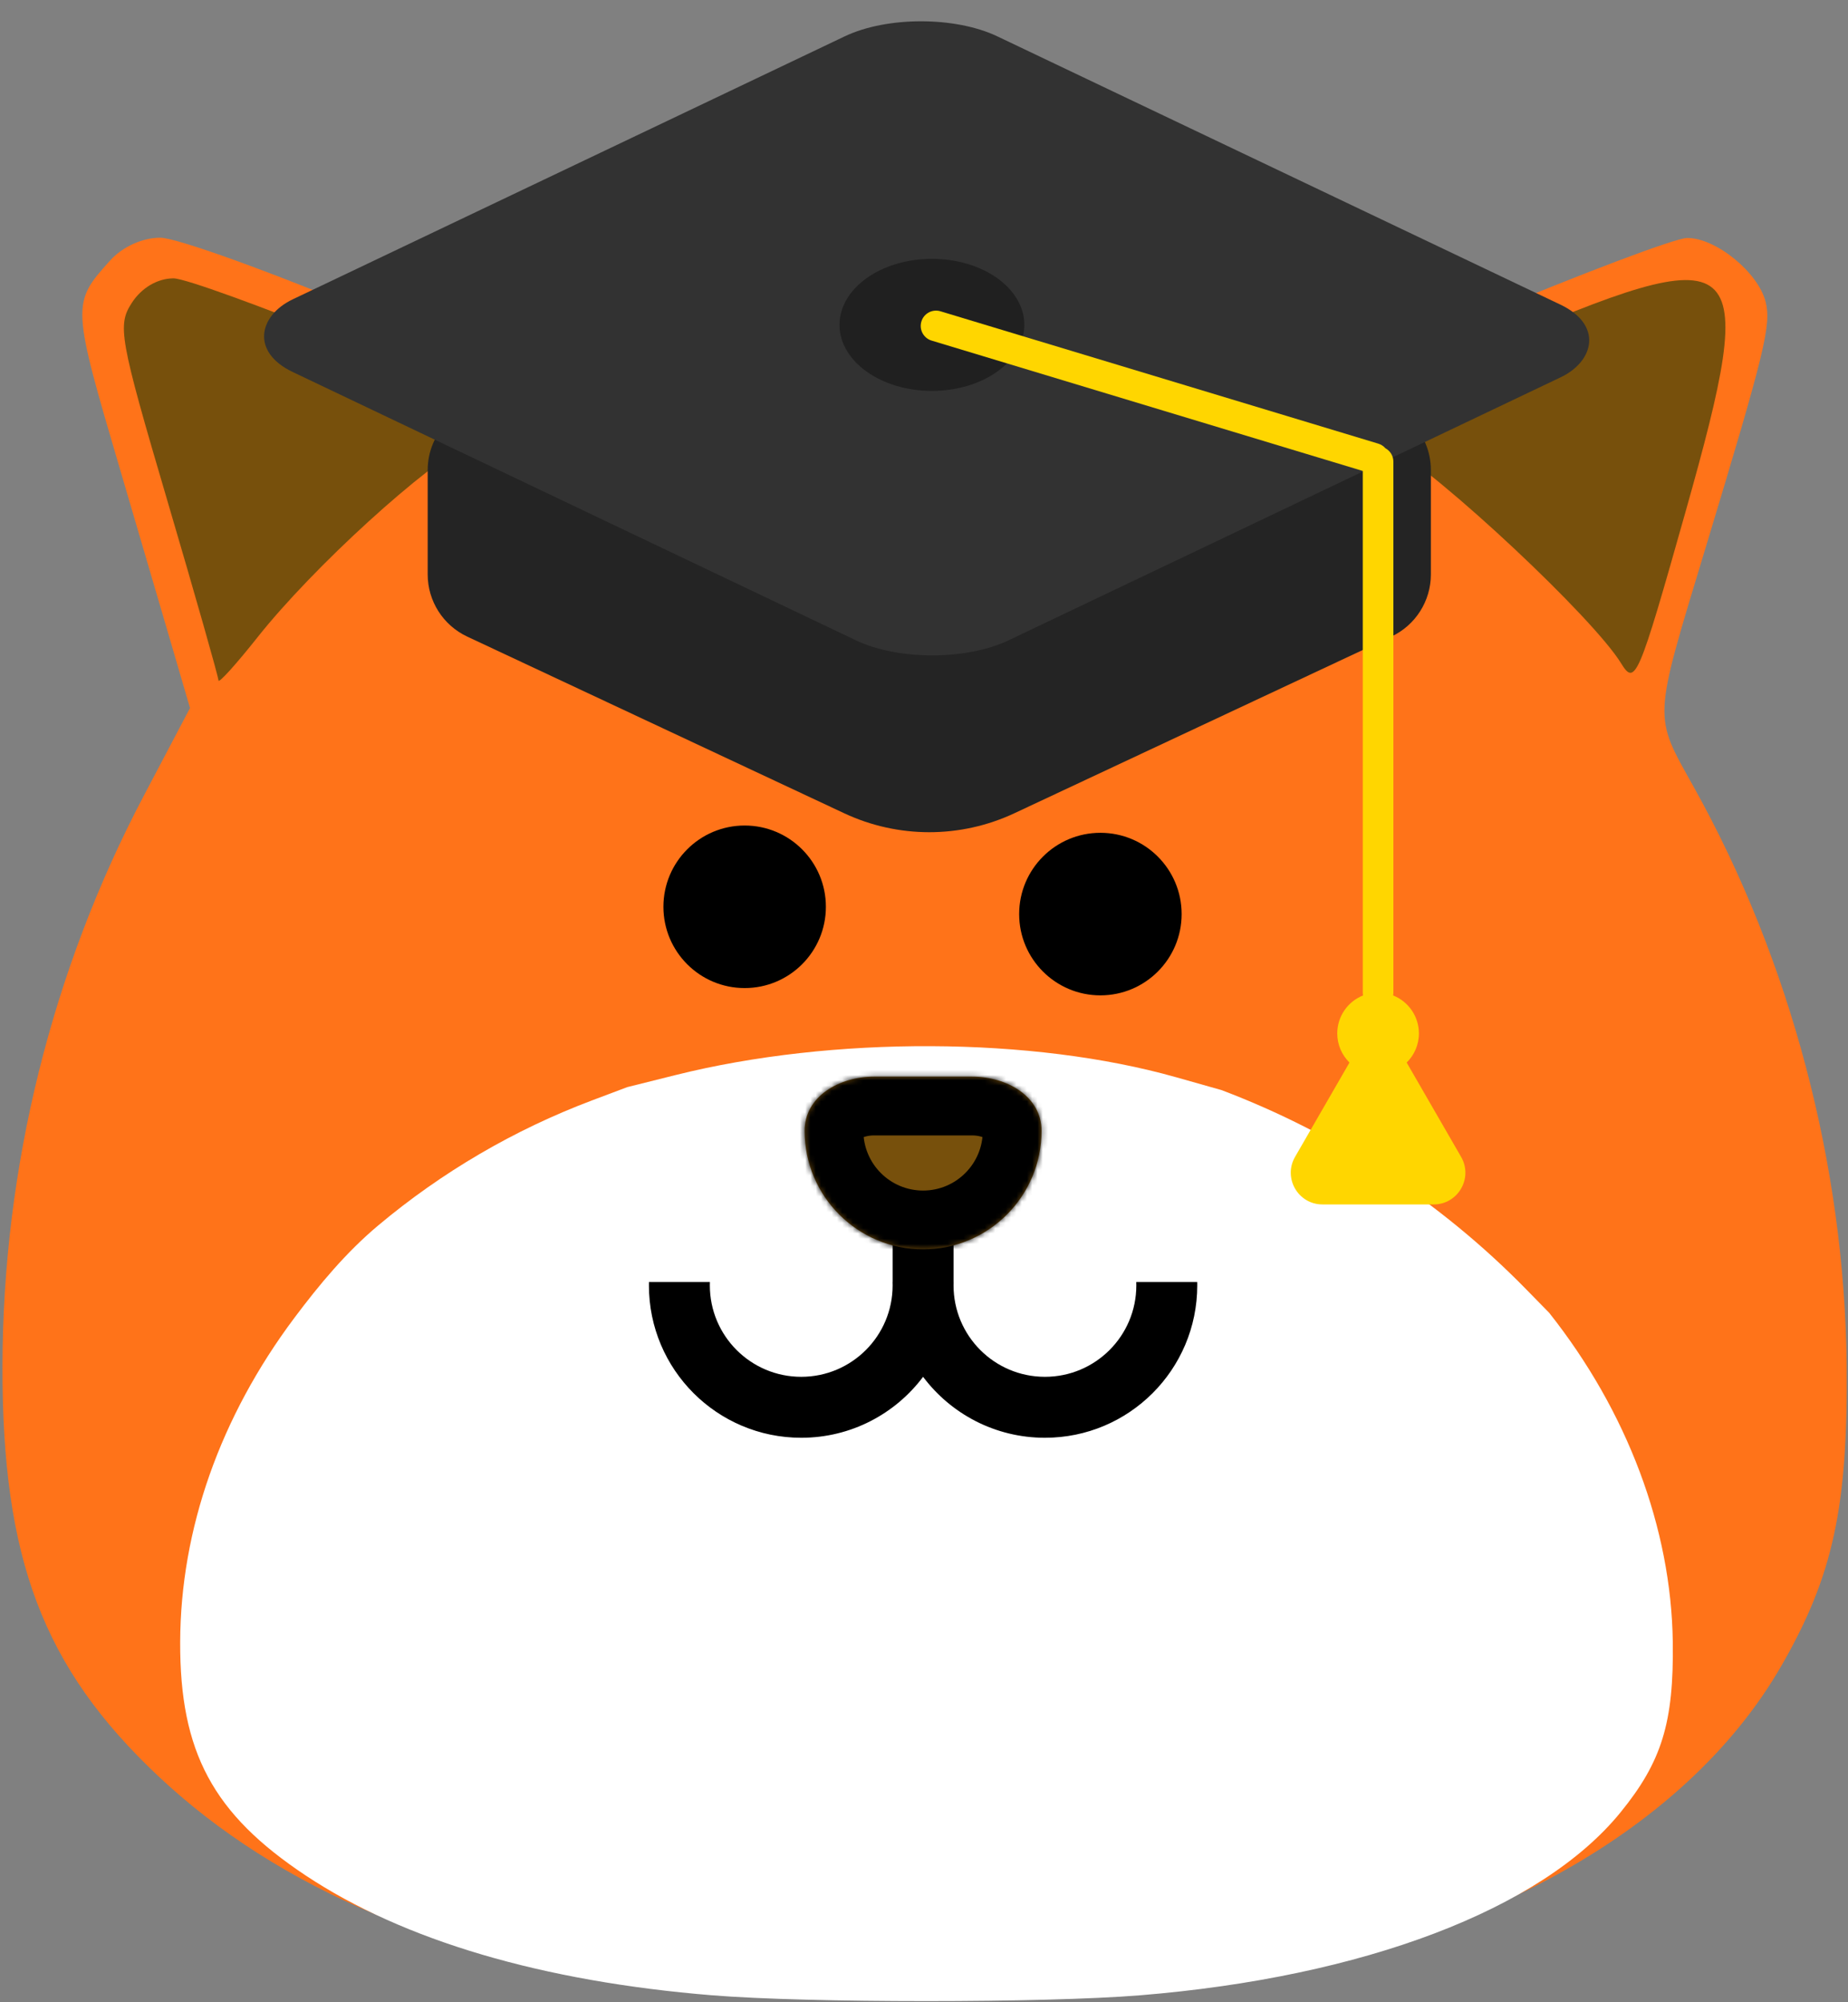 <svg width="350" height="379" viewBox="0 0 350 379" fill="none" xmlns="http://www.w3.org/2000/svg">
<rect x="0" y="0" width="350" height="379" fill="#808080" stroke="none"/>
<path fill-rule="evenodd" clip-rule="evenodd" d="M70.536 59.502L105.105 74.003L116.342 70.014C153.219 56.922 199.898 57.208 233.541 70.734L244.134 74.992L279.782 60.051C299.387 51.831 317.258 45.085 319.495 45.054C324.917 44.983 332.99 51.535 334.4 57.149C335.496 61.52 334.251 66.614 323.039 103.656C312.989 136.862 313.074 135.154 320.82 149.039C339.109 181.823 349.385 220.7 349.743 258.471C349.998 285.253 347.177 298.276 337.459 315.204C318.968 347.417 277.395 369.872 225.039 375.93C202.75 378.509 147.307 378.507 124.975 375.926C85.271 371.337 52.776 357.729 29.83 336.084C8.154 315.637 0.377 295.08 0.468 258.471C0.562 220.977 9.816 183.675 27.209 150.685L35.99 134.031L31.829 119.805C29.538 111.982 25.497 98.224 22.849 89.233C13.545 57.649 13.534 57.449 20.843 49.327C23.194 46.717 26.967 45 30.354 45C33.44 45 51.524 51.525 70.536 59.502Z" fill="#FF7319"/>
<path d="M127.908 203.519L118.813 205.79L112.167 208.292C97.387 213.856 83.684 221.874 71.624 231.982C65.577 237.051 60.499 243.141 55.767 249.455C41.69 268.24 34.2 289.48 34.123 310.83C34.05 331.676 40.345 343.382 57.889 355.025C76.46 367.35 102.761 375.099 134.896 377.712C152.97 379.181 197.844 379.183 215.884 377.714C258.259 374.264 291.907 361.478 306.873 343.135C314.739 333.496 317.022 326.08 316.815 310.83C316.525 289.322 308.209 267.185 293.406 248.517L289.05 244.069C272.78 227.455 253.087 214.584 231.339 206.353L222.766 203.928C195.535 196.227 157.755 196.063 127.908 203.519Z" fill="white"/>
<path d="M282.151 65.645L252.723 78.33L262.864 84.184C273.026 90.052 301.725 116.942 307.018 125.553C309.697 129.915 310.3 128.502 319.193 97.014C333.43 46.6 331.036 44.573 282.151 65.645Z" fill="#77500C"/>
<path d="M25.001 57.276C22.186 61.572 22.601 63.903 31.688 94.754C37.017 112.845 41.377 128.171 41.377 128.807C41.377 129.444 44.698 125.777 48.758 120.657C59.303 107.362 80.546 88.01 89.748 83.315C94.07 81.109 96.855 78.669 95.935 77.892C91.979 74.547 37.277 52.693 32.863 52.693C29.865 52.693 26.853 54.448 25.001 57.276Z" fill="#77500C"/>
<path d="M156.418 171.657C156.418 180.154 149.53 187.042 141.033 187.042C132.536 187.042 125.647 180.154 125.647 171.657C125.647 163.16 132.536 156.272 141.033 156.272C149.53 156.272 156.418 163.16 156.418 171.657Z" fill="black"/>
<path d="M223.793 173.036C223.793 181.533 216.905 188.422 208.408 188.422C199.911 188.422 193.023 181.533 193.023 173.036C193.023 164.539 199.911 157.651 208.408 157.651C216.905 157.651 223.793 164.539 223.793 173.036Z" fill="black"/>
<path fill-rule="evenodd" clip-rule="evenodd" d="M180.596 232.654H169.057V242.682H169.045C169.053 242.895 169.057 243.108 169.057 243.323C169.057 252.882 161.307 260.632 151.748 260.632C142.189 260.632 134.44 252.882 134.44 243.323C134.44 243.108 134.444 242.895 134.451 242.682H122.908C122.903 242.895 122.901 243.109 122.901 243.323C122.901 259.255 135.816 272.171 151.748 272.171C161.185 272.171 169.563 267.639 174.826 260.634C180.089 267.639 188.468 272.171 197.904 272.171C213.836 272.171 226.752 259.255 226.752 243.323C226.752 243.109 226.749 242.895 226.745 242.682H215.201C215.209 242.895 215.213 243.108 215.213 243.323C215.213 252.882 207.464 260.632 197.904 260.632C188.345 260.632 180.596 252.882 180.596 243.323C180.596 243.108 180.6 242.895 180.608 242.682H180.596V232.654Z" fill="black"/>
<mask id="path-3-inside-1_0_1" fill="white">
<path fill-rule="evenodd" clip-rule="evenodd" d="M165.517 203.807C158.976 203.807 152.389 207.523 152.389 214.064C152.389 226.455 162.434 236.501 174.826 236.501C187.217 236.501 197.263 226.455 197.263 214.064C197.263 207.523 190.676 203.807 184.135 203.807H165.517Z"/>
</mask>
<path fill-rule="evenodd" clip-rule="evenodd" d="M165.517 203.807C158.976 203.807 152.389 207.523 152.389 214.064C152.389 226.455 162.434 236.501 174.826 236.501C187.217 236.501 197.263 226.455 197.263 214.064C197.263 207.523 190.676 203.807 184.135 203.807H165.517Z" fill="#77500C"/>
<path d="M174.826 225.374C168.58 225.374 163.516 220.31 163.516 214.064H141.262C141.262 232.601 156.289 247.628 174.826 247.628V225.374ZM186.136 214.064C186.136 220.31 181.072 225.374 174.826 225.374V247.628C193.363 247.628 208.39 232.601 208.39 214.064H186.136ZM184.135 192.68H165.517V214.934H184.135V192.68ZM208.39 214.064C208.39 206.557 204.441 200.845 199.586 197.404C194.957 194.124 189.336 192.68 184.135 192.68V214.934C184.735 214.934 185.318 215.022 185.816 215.168C186.321 215.316 186.611 215.485 186.718 215.561C186.816 215.631 186.651 215.54 186.454 215.194C186.231 214.802 186.136 214.37 186.136 214.064H208.39ZM163.516 214.064C163.516 214.37 163.42 214.802 163.198 215.194C163.001 215.54 162.836 215.631 162.934 215.561C163.041 215.485 163.331 215.316 163.836 215.168C164.334 215.022 164.917 214.934 165.517 214.934V192.68C160.316 192.68 154.695 194.124 150.066 197.404C145.211 200.845 141.262 206.557 141.262 214.064H163.516Z" fill="black" mask="url(#path-3-inside-1_0_1)"/>
<path d="M81 89C81 81.82 86.82 76 94 76H258C265.18 76 271 81.82 271 89V108.734C271 113.778 268.082 118.367 263.514 120.506L192.119 153.949C181.906 158.734 170.094 158.734 159.881 153.949L88.486 120.506C83.918 118.367 81 113.778 81 108.734V89Z" fill="#242424"/>
<rect width="150.129" height="147.772" rx="16" transform="matrix(0.903 0.43 -0.903 0.43 174.436 0)" fill="#323232"/>
<ellipse cx="176.5" cy="61.5" rx="17.5" ry="12.5" fill="#202020"/>
<path fill-rule="evenodd" clip-rule="evenodd" d="M174.505 60.861C174.041 62.394 174.908 64.011 176.441 64.475L258.101 89.152V187.897C258.101 188.082 258.118 188.263 258.152 188.439C255.292 189.573 253.269 192.364 253.269 195.628C253.269 197.788 254.155 199.741 255.584 201.144L245.274 219C242.965 223 245.852 228 250.471 228H271.529C276.148 228 279.035 223 276.726 219L266.416 201.144C267.845 199.741 268.731 197.788 268.731 195.628C268.731 192.364 266.708 189.573 263.848 188.439C263.882 188.263 263.899 188.082 263.899 187.897V87.399C263.899 86.299 263.286 85.342 262.383 84.85C262.037 84.454 261.579 84.146 261.037 83.982L178.118 58.925C176.586 58.461 174.968 59.328 174.505 60.861Z" fill="#FFD600"/>
</svg>
